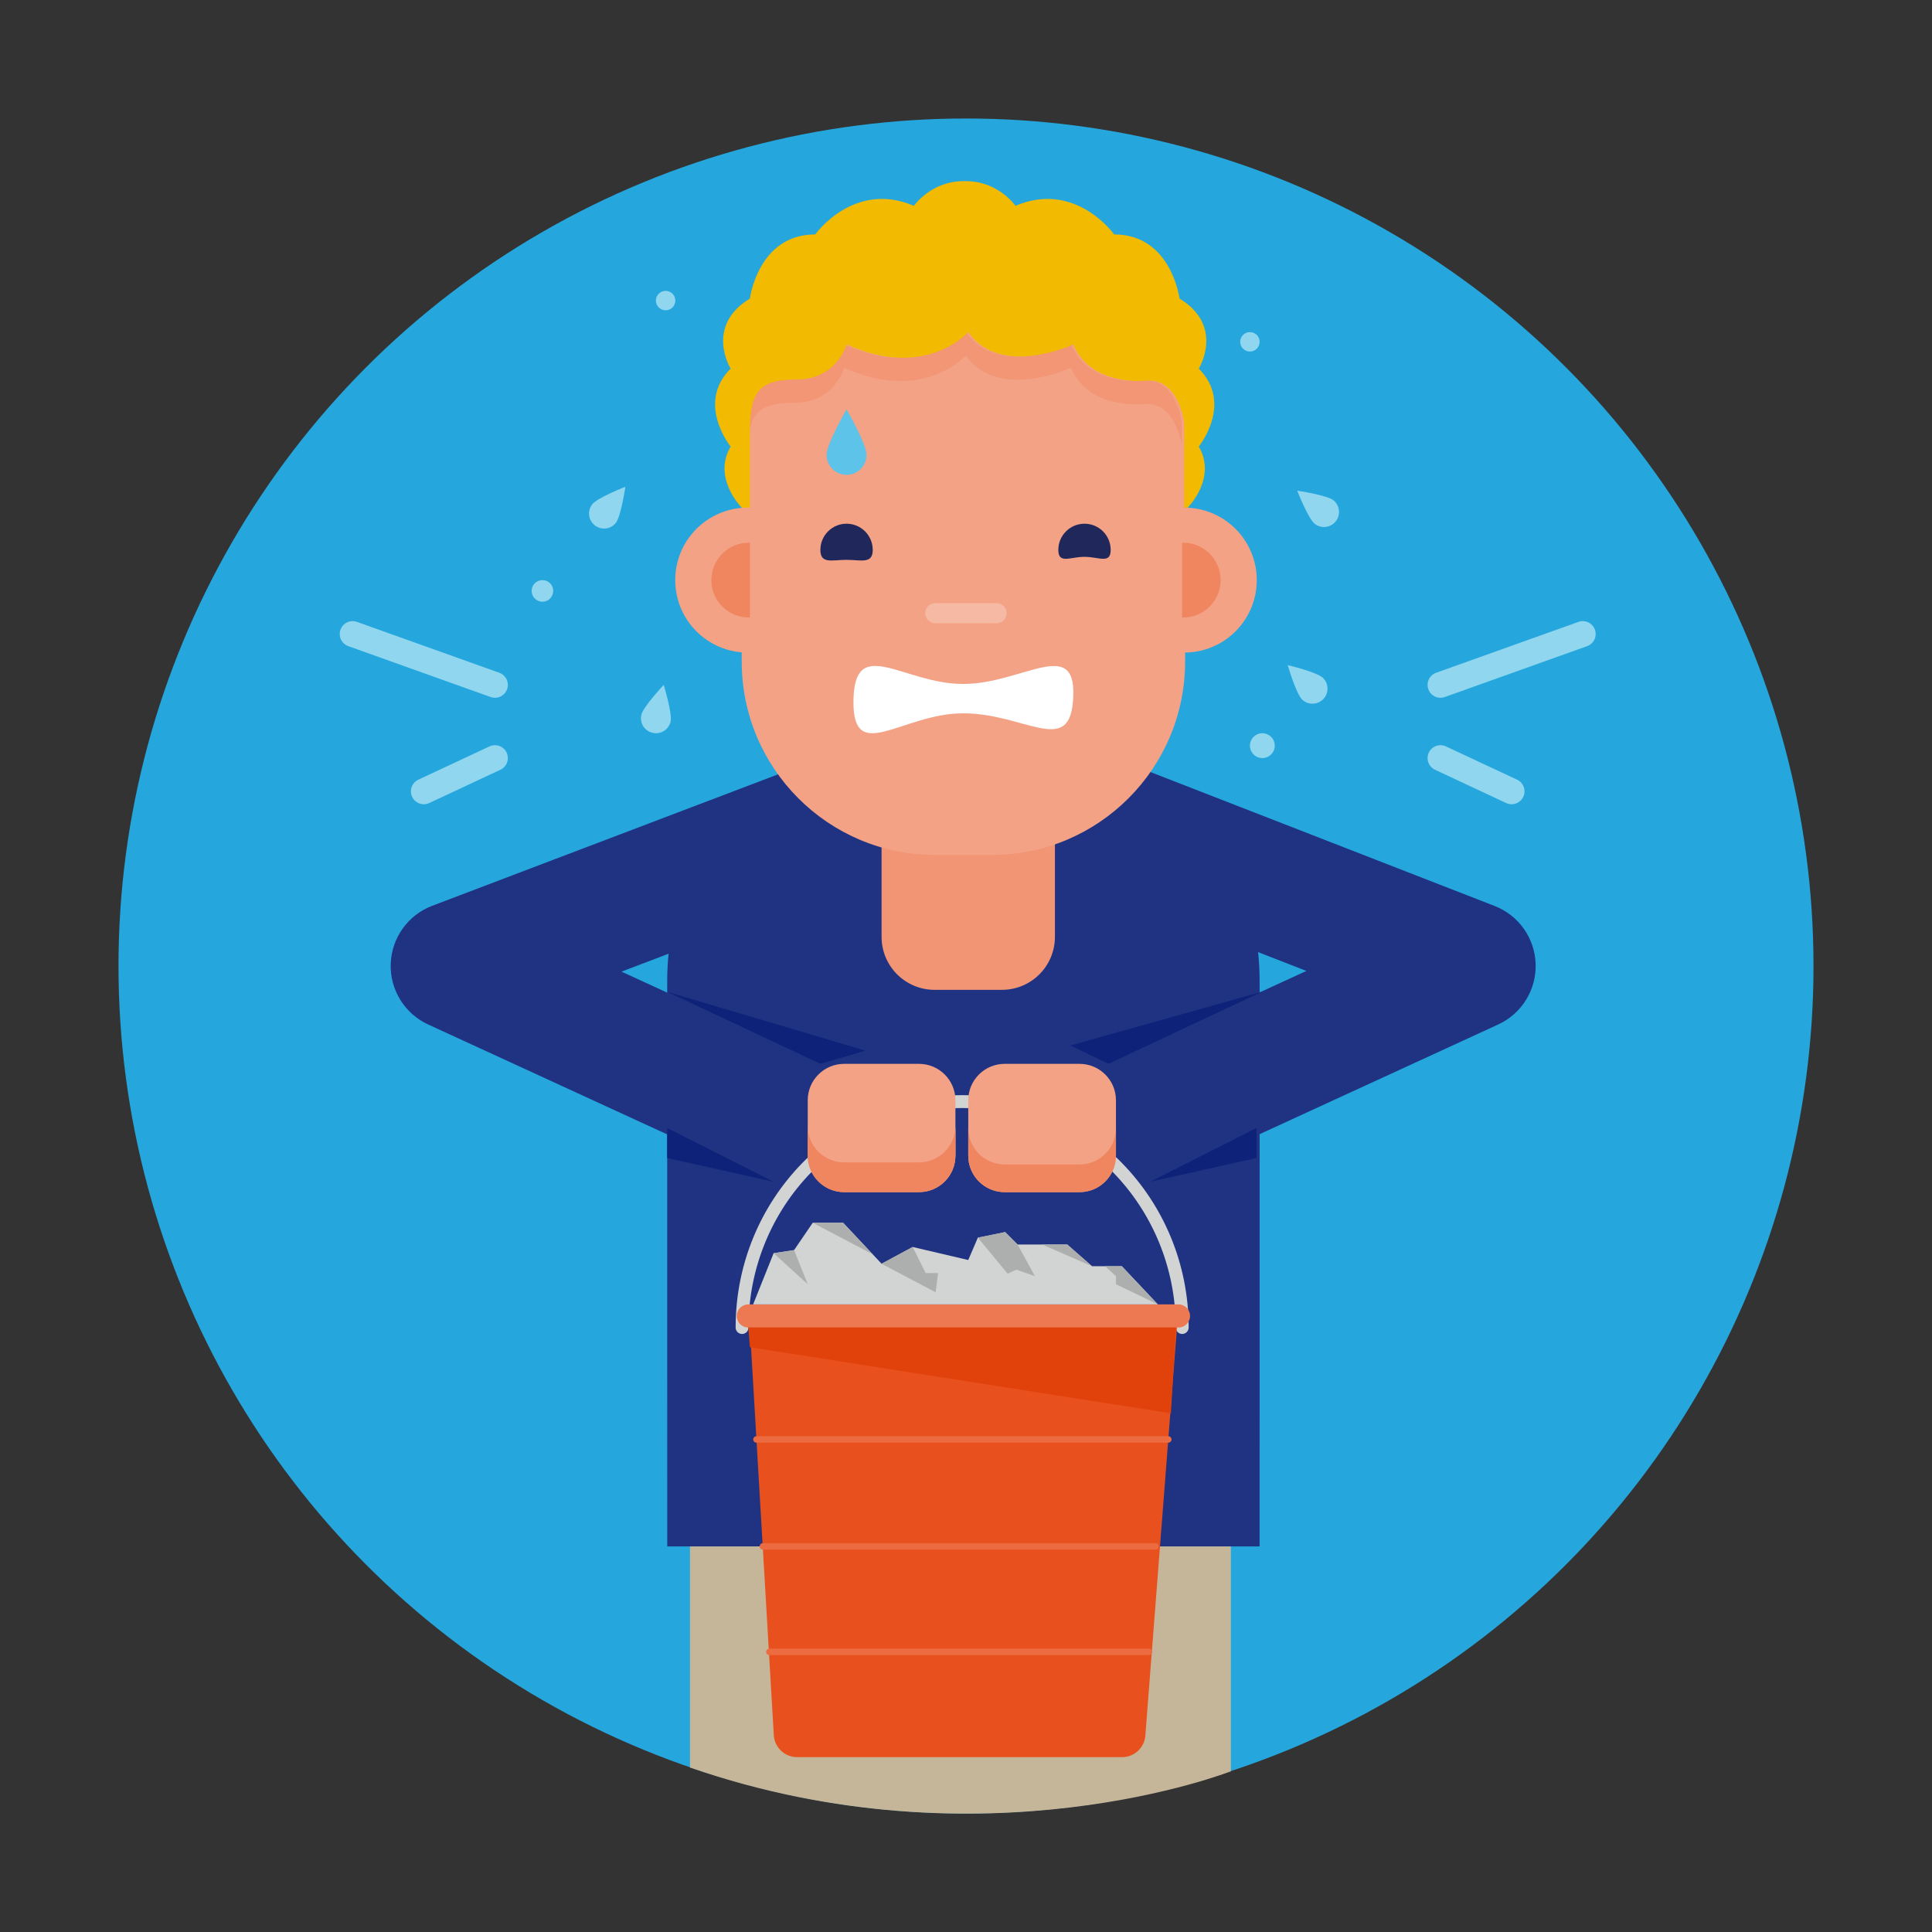 <?xml version="1.0" encoding="utf-8"?>
<!-- Generator: Adobe Illustrator 16.0.0, SVG Export Plug-In . SVG Version: 6.00 Build 0)  -->
<!DOCTYPE svg PUBLIC "-//W3C//DTD SVG 1.1 Tiny//EN" "http://www.w3.org/Graphics/SVG/1.1/DTD/svg11-tiny.dtd">
<svg version="1.1" baseProfile="tiny" id="Layer_1" xmlns="http://www.w3.org/2000/svg" xmlns:xlink="http://www.w3.org/1999/xlink"
	 x="0px" y="0px" width="300px" height="300px" viewBox="0 0 300 300" xml:space="preserve">
<rect x="0" y="0" width="300" height="300" fill="#333333" stroke="none"/>
<g>
	<g>
		<circle fill="#25A7DE" cx="150" cy="150" r="131.6"/>
	</g>
	<g>
		<path fill="#203382" d="M195.589,240.125c0-28.412,0.006-28.49,0.006-28.568v-59.167c0-24.597-19.937-38.533-44.535-38.533h-2.92
			c-24.598,0-44.537,13.936-44.537,38.533v59.167c0,0.079,0.006,0.157,0.006,28.568H195.589z"/>
		<path fill="#203382" d="M135.511,189.818c-1.398,0-2.818-0.294-4.172-0.917l-64.852-29.817c-3.66-1.683-5.953-5.398-5.816-9.424
			s2.676-7.578,6.441-9.009l61.858-23.51c5.163-1.962,10.938,0.633,12.9,5.795c1.962,5.163-0.633,10.938-5.795,12.9l-39.567,15.038
			l43.186,19.856c5.018,2.307,7.215,8.245,4.908,13.263C142.917,187.657,139.296,189.818,135.511,189.818z"/>
		<path fill="#203382" d="M163.615,189.818c-3.785,0-7.406-2.16-9.092-5.825c-2.307-5.018-0.109-10.956,4.908-13.263l43.424-19.965
			l-34.017-13.237c-5.147-2.003-7.696-7.799-5.693-12.946c2.002-5.146,7.799-7.698,12.945-5.693l55.996,21.79
			c3.741,1.456,6.249,5.007,6.369,9.02s-2.171,7.708-5.817,9.385l-64.852,29.817C166.434,189.523,165.014,189.818,163.615,189.818z"
			/>
		<path fill="#C5B69A" d="M107.141,240.125h83.987v34.918c0,0-38.51,15.179-83.987-0.583V240.125z"/>
	</g>
	<g>
		<path fill="#F19574" d="M163.809,145.473c0,4.546-3.684,8.229-8.229,8.229h-10.461c-4.545,0-8.229-3.683-8.229-8.229v-42.03
			c0-4.544,3.684-8.228,8.229-8.228h10.461c4.545,0,8.229,3.684,8.229,8.228V145.473z"/>
		<path fill="#F3A285" d="M184.023,102.727c0,16.588-13.444,30.032-30.032,30.032h-8.785c-16.587,0-30.033-13.443-30.033-30.032
			V62.828c0-16.587,13.446-30.032,30.033-30.032h8.785c16.588,0,30.032,13.445,30.032,30.032V102.727z"/>
		<g>
			<path fill="#F3A285" d="M116.442,78.837c-0.113-0.004-0.228-0.01-0.343-0.01c-6.214,0-11.249,5.039-11.249,11.252
				s5.035,11.251,11.249,11.251c0.115,0,0.229-0.005,0.343-0.008V78.837z"/>
			<path fill="#F08660" d="M116.442,84.277c-0.06-0.001-0.117-0.005-0.176-0.005c-3.208,0-5.808,2.6-5.808,5.808
				c0,3.207,2.6,5.806,5.808,5.806c0.059,0,0.116-0.002,0.176-0.004V84.277z"/>
		</g>
		<g>
			<path fill="#F3A285" d="M183.556,78.837c0.112-0.004,0.227-0.01,0.341-0.01c6.215,0,11.253,5.039,11.253,11.252
				s-5.038,11.251-11.253,11.251c-0.114,0-0.229-0.005-0.341-0.008V78.837z"/>
			<path fill="#F08660" d="M183.556,84.277c0.059-0.001,0.117-0.005,0.175-0.005c3.208,0,5.808,2.6,5.808,5.808
				c0,3.207-2.6,5.806-5.808,5.806c-0.058,0-0.116-0.002-0.175-0.004V84.277z"/>
		</g>
		<path fill="#F6B9A3" d="M156.315,95.215c0,0.86-0.699,1.558-1.559,1.558h-9.533c-0.859,0-1.558-0.697-1.558-1.558l0,0
			c0-0.86,0.698-1.558,1.558-1.558h9.533C155.616,93.658,156.315,94.355,156.315,95.215L156.315,95.215z"/>
		<path fill="#20275B" d="M135.517,85.386c0,2.245-1.82,1.545-4.065,1.545c-2.244,0-4.063,0.7-4.063-1.545
			c0-2.244,1.819-4.064,4.063-4.064C133.696,81.322,135.517,83.142,135.517,85.386z"/>
		<path fill="#20275B" d="M172.465,85.386c0,2.245-1.82,1.079-4.064,1.079c-2.245,0-4.065,1.166-4.065-1.079
			c0-2.244,1.82-4.064,4.065-4.064C170.645,81.322,172.465,83.142,172.465,85.386z"/>
		<path fill="#FFFFFF" d="M166.597,109.083c-0.75,8.229-7.628,1.679-17.036,1.679c-9.409,0-17.037,7.975-17.037-1.679
			c0-10.792,7.628-2.878,17.037-2.878C158.969,106.205,167.577,98.322,166.597,109.083z"/>
		<g>
			<path fill="#F29675" d="M183.526,65.666c0,0-0.765-6.589-5.515-6.589c0,0-8.862,1.21-11.709-5.6c0,0-11.26,5.293-16.323-1.908
				c0,0-6.597,7.503-18.897,1.908c0,0-1.488,5.447-7.771,5.447s-7.239,2.298-7.239,8.581v3.62c0-6.282,0.957-8.581,7.239-8.581
				s7.771-5.447,7.771-5.447c12.301,5.595,18.897-1.908,18.897-1.908c5.063,7.201,16.323,1.908,16.323,1.908
				c2.847,6.811,11.709,5.6,11.709,5.6c4.75,0,5.515,6.589,5.515,6.589V65.666z"/>
		</g>
		<path fill="#5DC3E8" d="M134.554,70.632c0,1.713-1.39,3.102-3.102,3.102c-1.714,0-3.102-1.389-3.102-3.102
			c0-1.713,3.102-7.062,3.102-7.062S134.554,68.919,134.554,70.632z"/>
		<path fill="#90D6EF" d="M95.628,81.192c-0.802,1.008-2.271,1.175-3.277,0.373c-1.009-0.801-1.176-2.269-0.374-3.276
			c0.802-1.009,5.131-2.706,5.131-2.706S96.43,80.183,95.628,81.192z"/>
		<path fill="#90D6EF" d="M207.042,77.675c1.008,0.802,1.175,2.271,0.373,3.277c-0.802,1.009-2.269,1.176-3.276,0.374
			c-1.009-0.802-2.706-5.131-2.706-5.131S206.033,76.873,207.042,77.675z"/>
		<path fill="#90D6EF" d="M205.41,105.245c0.933,0.887,0.97,2.365,0.083,3.297c-0.888,0.935-2.363,0.972-3.297,0.084
			c-0.935-0.888-2.244-5.349-2.244-5.349S204.476,104.357,205.41,105.245z"/>
		<path fill="#90D6EF" d="M104.131,112.051c-0.291,1.255-1.547,2.036-2.8,1.744c-1.255-0.291-2.036-1.544-1.744-2.799
			c0.291-1.255,3.473-4.646,3.473-4.646S104.422,110.796,104.131,112.051z"/>
		<path fill="#F2BA00" d="M115.173,78.828c0,0-4.598-4.582-1.722-9.485c0,0-5.422-6.683,0-12.104c0,0-4.071-6.585,2.991-10.878
			c0,0,1.264-9.959,10.15-9.959c0,0,5.976-8.427,15.322-4.443c0,0,2.647-3.831,7.683-3.831H150c5.035,0,7.683,3.831,7.683,3.831
			c9.347-3.984,15.322,4.443,15.322,4.443c8.887,0,10.15,9.959,10.15,9.959c7.062,4.293,2.991,10.878,2.991,10.878
			c5.422,5.421,0,12.104,0,12.104c2.876,4.903-1.722,9.485-1.722,9.485h-0.528V65.666c0,0-0.765-6.589-5.515-6.589
			c0,0-8.862,1.21-11.709-5.6c0,0-11.26,5.293-16.323-1.908c0,0-6.597,7.503-18.897,1.908c0,0-1.488,5.447-7.771,5.447
			s-7.239,2.298-7.239,8.581v11.323H115.173z"/>
		<circle fill="#90D6EF" cx="84.228" cy="91.756" r="1.677"/>
		<circle fill="#90D6EF" cx="103.358" cy="46.672" r="1.509"/>
		<circle fill="#90D6EF" cx="194.086" cy="53.078" r="1.508"/>
		<circle fill="#90D6EF" cx="196.015" cy="115.786" r="1.929"/>
	</g>
	<path fill="#D2D3D3" d="M183.573,207.138c-0.553,0-1-0.448-1-1c0-18.793-14.882-34.083-33.174-34.083s-33.173,15.29-33.173,34.083
		c0,0.552-0.447,1-1,1s-1-0.448-1-1c0-19.896,15.778-36.083,35.173-36.083s35.174,16.187,35.174,36.083
		C184.573,206.69,184.126,207.138,183.573,207.138z"/>
	<path fill="#F3A285" d="M148.358,179.461c0,3.124-2.532,5.656-5.656,5.656h-11.623c-3.124,0-5.656-2.532-5.656-5.656v-8.611
		c0-3.124,2.532-5.656,5.656-5.656h11.623c3.124,0,5.656,2.533,5.656,5.656V179.461z"/>
	<path fill="#EF8660" d="M142.702,180.493h-11.623c-3.124,0-5.656-2.532-5.656-5.656v4.3c0,3.124,2.532,5.656,5.656,5.656h11.623
		c3.124,0,5.656-2.532,5.656-5.656v-4.3C148.358,177.961,145.826,180.493,142.702,180.493z"/>
	<path fill="#EF8660" d="M142.702,180.817h-11.623c-3.124,0-5.656-2.532-5.656-5.656v4.3c0,3.124,2.532,5.656,5.656,5.656h11.623
		c3.124,0,5.656-2.532,5.656-5.656v-4.3C148.358,178.285,145.826,180.817,142.702,180.817z"/>
	<path fill="#F3A285" d="M173.285,179.461c0,3.124-2.532,5.656-5.656,5.656h-11.623c-3.124,0-5.656-2.532-5.656-5.656v-8.611
		c0-3.124,2.532-5.656,5.656-5.656h11.623c3.124,0,5.656,2.533,5.656,5.656V179.461z"/>
	<path fill="#EF8660" d="M167.629,180.817h-11.623c-3.124,0-5.656-2.532-5.656-5.656v4.3c0,3.124,2.532,5.656,5.656,5.656h11.623
		c3.124,0,5.656-2.532,5.656-5.656v-4.3C173.285,178.285,170.753,180.817,167.629,180.817z"/>
	<g>
		<g>
			<path fill="#E8501D" d="M177.871,269.208c0,2.011-1.63,3.641-3.641,3.641h-50.447c-2.012,0-3.641-1.63-3.641-3.641l-3.7-63.021
				c0-2.01,1.63-3.641,3.641-3.641h59.031c2.011,0,3.641,1.63,3.641,3.641L177.871,269.208z"/>
			<path fill="#ED7952" d="M184.789,204.342c0,0.992-0.805,1.796-1.796,1.796h-66.789c-0.991,0-1.796-0.804-1.796-1.796l0,0
				c0-0.992,0.805-1.796,1.796-1.796h66.789C183.984,202.546,184.789,203.35,184.789,204.342L184.789,204.342z"/>
			<polygon fill="#E1410A" points="116.204,206.138 182.596,206.138 181.816,219.454 116.442,209.194 			"/>
		</g>
		<polygon fill="#D2D3D3" points="116.945,202.546 179.791,202.546 174.2,196.619 169.574,196.619 165.719,193.245 158.007,193.245 
			156.079,191.317 151.838,192.185 150.35,195.655 141.718,193.631 136.891,196.233 130.922,189.872 126.199,189.872 
			123.308,194.113 120.127,194.595 		"/>
		<polygon fill="#ADAFAF" points="120.127,194.595 123.308,194.113 125.423,199.414 		"/>
		<polygon fill="#ADAFAF" points="136.891,196.233 141.718,193.631 143.742,197.679 145.67,197.679 145.284,200.667 		"/>
		<polygon fill="#ADAFAF" points="130.922,189.872 135.517,194.769 126.199,189.872 		"/>
		<polygon fill="#ADAFAF" points="151.838,192.185 156.465,197.775 157.814,197.149 160.706,198.161 158.007,193.245 
			156.079,191.317 		"/>
		<polygon fill="#ADAFAF" points="165.719,193.245 161.817,193.245 169.574,196.619 		"/>
		<polygon fill="#ADAFAF" points="174.2,196.619 179.791,202.546 173.285,199.414 173.285,198.161 171.598,196.619 		"/>
		<path fill="#EC6B40" d="M181.412,224.017H117.46c-0.276,0-0.5-0.224-0.5-0.5s0.224-0.5,0.5-0.5h63.952c0.276,0,0.5,0.224,0.5,0.5
			S181.688,224.017,181.412,224.017z"/>
		<path fill="#EC6B40" d="M179.41,240.625h-60.949c-0.276,0-0.5-0.224-0.5-0.5s0.224-0.5,0.5-0.5h60.949c0.276,0,0.5,0.224,0.5,0.5
			S179.687,240.625,179.41,240.625z"/>
		<path fill="#EC6B40" d="M178.409,257h-58.947c-0.276,0-0.5-0.224-0.5-0.5s0.224-0.5,0.5-0.5h58.947c0.276,0,0.5,0.224,0.5,0.5
			S178.686,257,178.409,257z"/>
	</g>
	<g>
		<path fill="#90D6EF" d="M76.855,108.351c-0.224,0-0.451-0.038-0.673-0.117l-22.099-7.901c-1.041-0.372-1.582-1.517-1.21-2.557
			c0.372-1.04,1.521-1.582,2.556-1.21l22.099,7.901c1.041,0.372,1.582,1.517,1.21,2.557
			C78.446,107.841,77.677,108.351,76.855,108.351z"/>
		<path fill="#90D6EF" d="M65.808,124.882c-0.752,0-1.473-0.427-1.812-1.153c-0.468-1-0.036-2.191,0.964-2.659l11.049-5.167
			c1.002-0.468,2.191-0.036,2.659,0.964s0.036,2.191-0.964,2.659l-11.049,5.167C66.38,124.822,66.092,124.882,65.808,124.882z"/>
	</g>
	<g>
		<path fill="#90D6EF" d="M223.676,108.351c-0.821,0-1.591-0.51-1.883-1.327c-0.372-1.04,0.169-2.185,1.21-2.557l22.099-7.901
			c1.036-0.372,2.185,0.17,2.556,1.21c0.372,1.04-0.169,2.185-1.21,2.557l-22.099,7.901
			C224.127,108.313,223.899,108.351,223.676,108.351z"/>
		<path fill="#90D6EF" d="M234.724,124.882c-0.284,0-0.572-0.061-0.847-0.189l-11.049-5.167c-1-0.468-1.432-1.658-0.964-2.659
			c0.468-1.001,1.658-1.434,2.659-0.964l11.049,5.167c1,0.468,1.432,1.658,0.964,2.659
			C236.196,124.456,235.476,124.882,234.724,124.882z"/>
	</g>
	<polygon fill="#0D2278" points="103.603,154.012 127.388,165.194 134.381,163.142 	"/>
	<polygon fill="#0D2278" points="103.603,175.156 120.127,183.504 103.603,179.815 	"/>
	<polygon fill="#0D2278" points="195.916,154.012 172.131,165.194 166.207,162.344 	"/>
	<polygon fill="#0D2278" points="195.11,175.156 178.586,183.504 195.11,179.815 	"/>
</g>
</svg>
